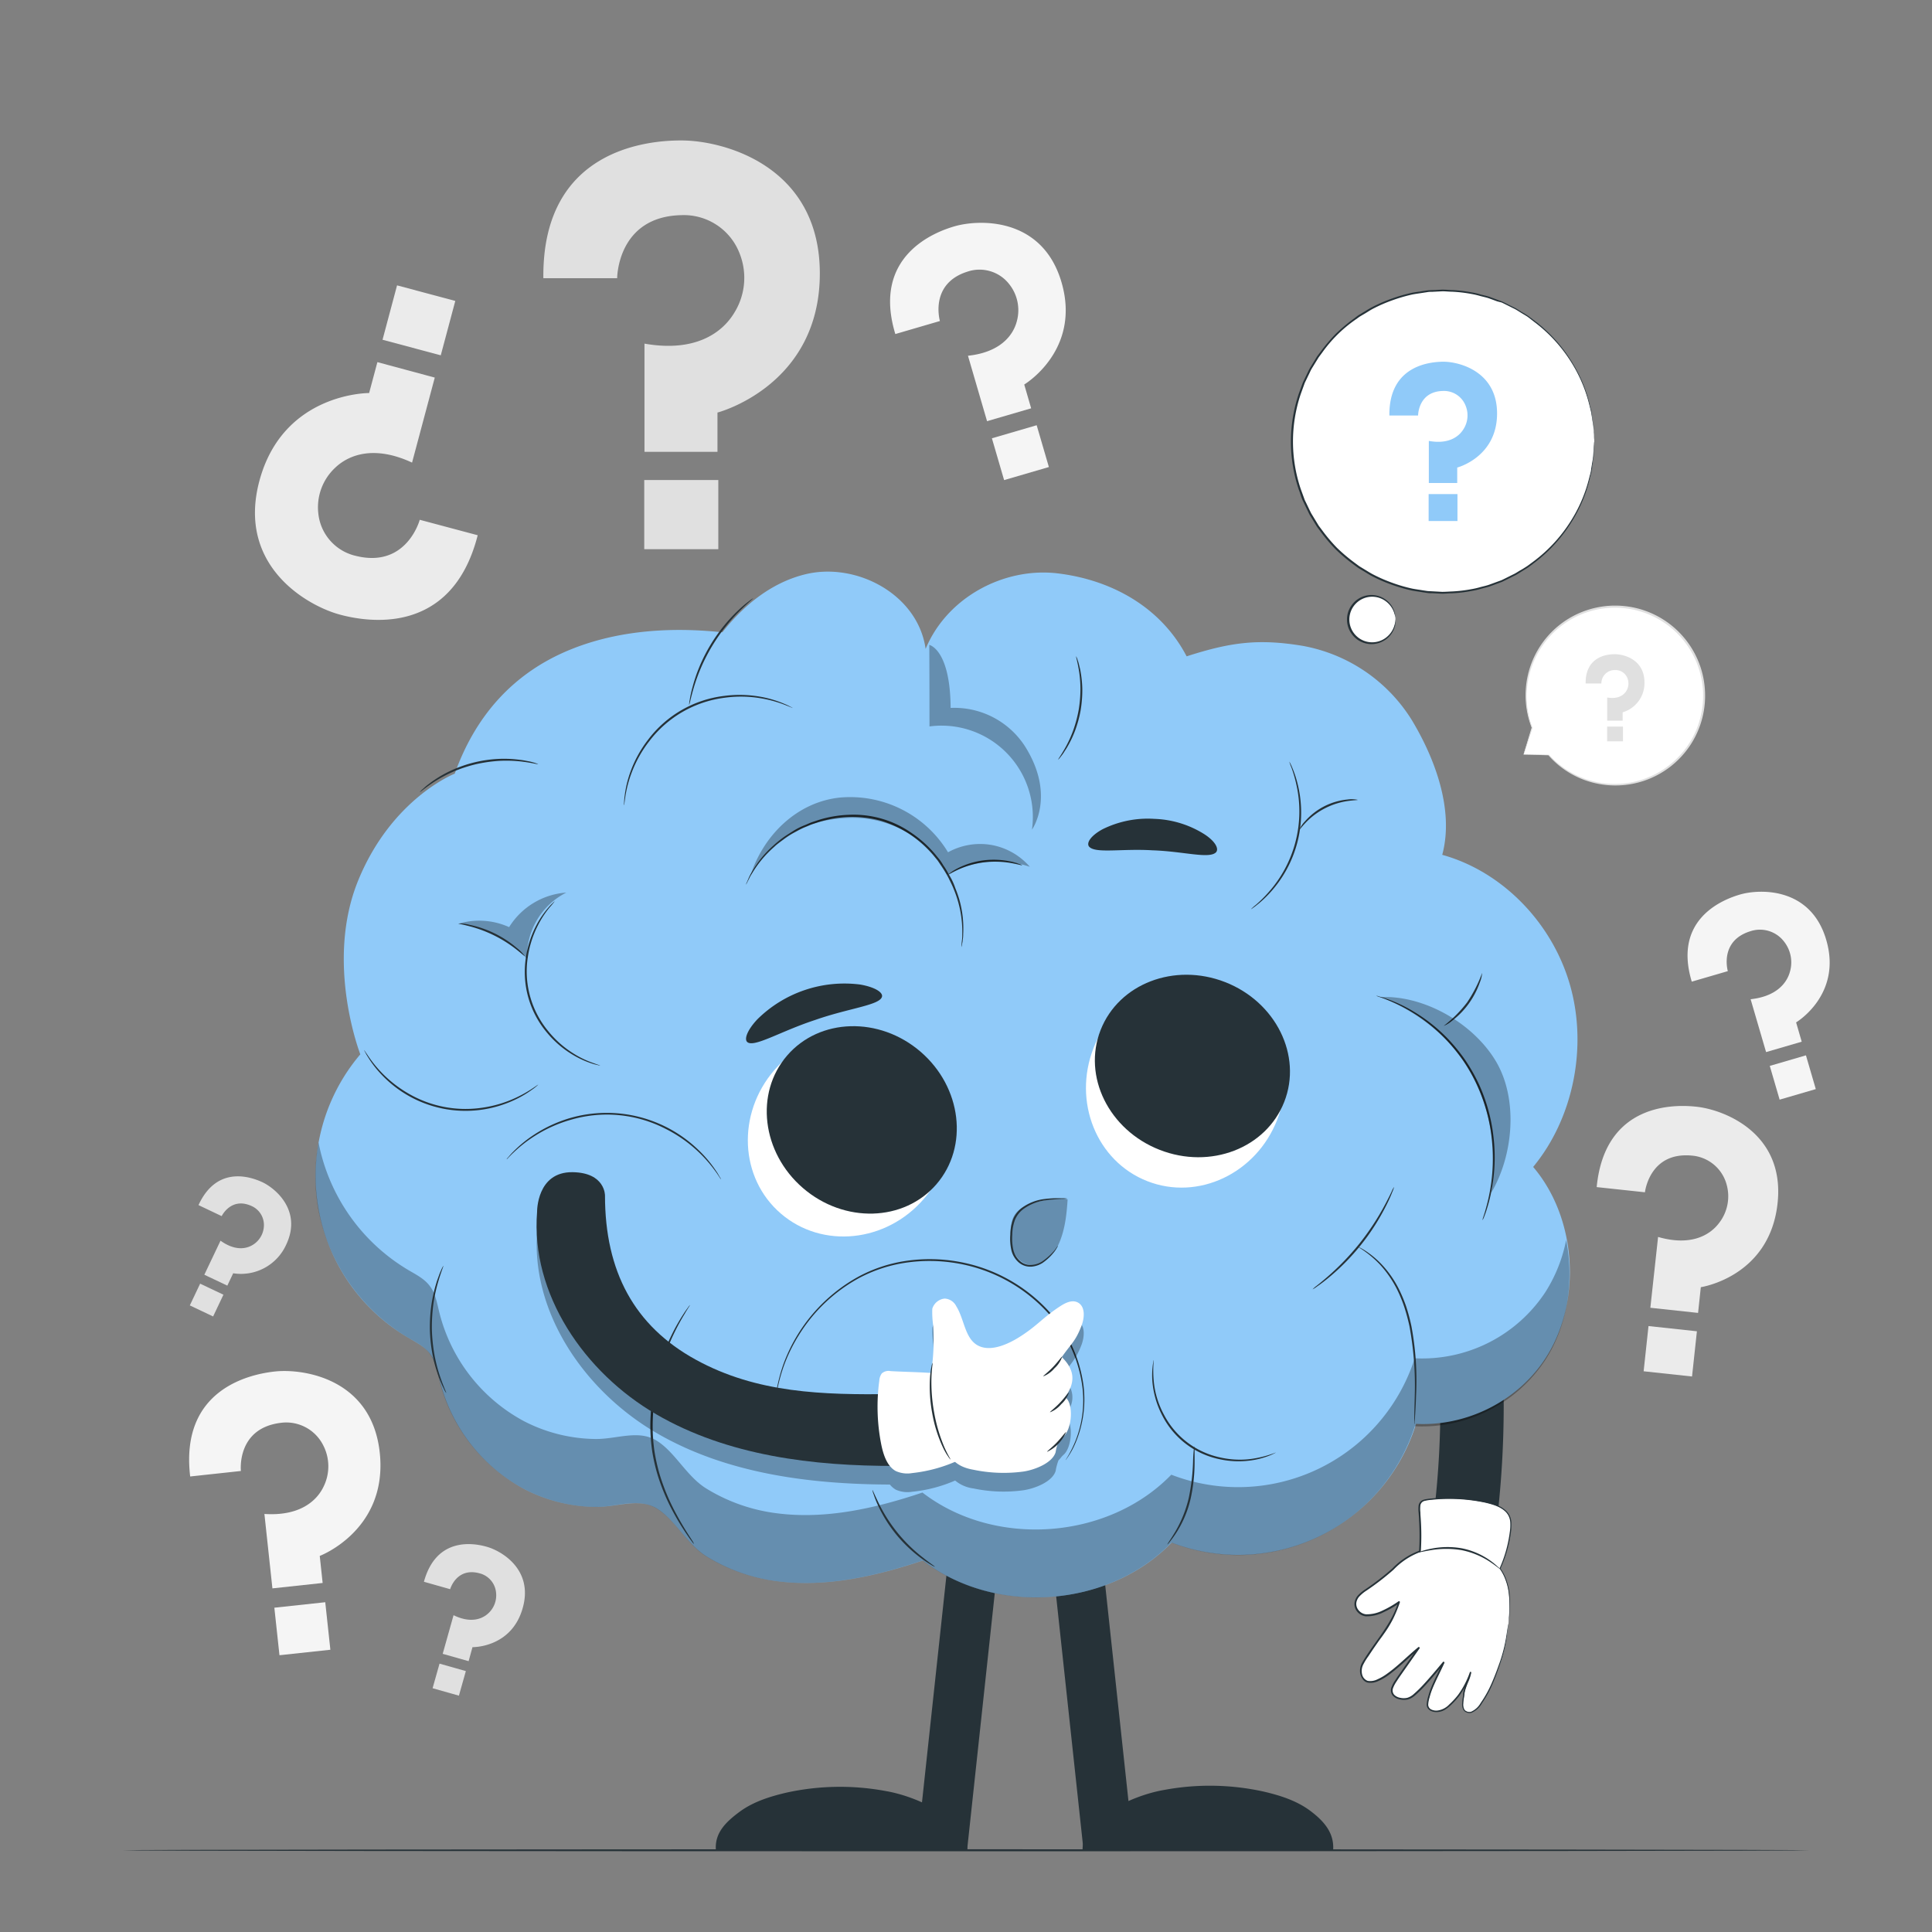<svg xmlns="http://www.w3.org/2000/svg" viewBox="0 0 500 500"><rect x="0" y="0" width="500" height="500" fill="#808080" stroke="none"/><g id="freepik--background-complete--inject-23"><path d="M51.37,311.88l6,2.85s2.4-5,7.68-2.64a5.37,5.37,0,0,1,3.24,5.33,6,6,0,0,1-2.74,4.67c-1.81,1.19-4.77,1.66-8.48-1l-4.19,8.81,5.95,2.82,1.52-3.2a12.84,12.84,0,0,0,13.71-7.39c4.17-8.78-2.75-14.56-6.12-16.16C65.36,304.77,56.28,301.23,51.37,311.88Z" style="fill:#e0e0e0"></path><rect x="50.12" y="333.34" width="6.67" height="6.23" transform="translate(149.39 9.56) rotate(25.38)" style="fill:#e0e0e0"></rect><path d="M109.71,409.36l6.79,1.92s1.61-5.7,7.56-4.12a5.69,5.69,0,0,1,4.32,5,6.31,6.31,0,0,1-2,5.36c-1.69,1.58-4.7,2.59-9,.49l-2.81,10,6.71,1.9,1-3.63s10.1.23,13-10.14c2.81-9.92-5.44-14.74-9.25-15.82C123.09,399.46,113,397.35,109.71,409.36Z" style="fill:#e0e0e0"></path><rect x="112.7" y="431.39" width="7.08" height="6.61" transform="translate(122.69 -15.23) rotate(15.79)" style="fill:#e0e0e0"></rect><path d="M394.3,195.28l6.51.12a23,23,0,1,0-4.31-7.06h0Z" style="fill:#fff"></path><path d="M394.3,195.28a2.89,2.89,0,0,1,.12-.44q.13-.48.39-1.32c.37-1.21.89-3,1.58-5.23a.1.1,0,0,1,.13-.07.09.09,0,0,1,.06,0h0l-.19.11a23.25,23.25,0,0,1,5.52-25.12,23.26,23.26,0,0,1,35.75,4.32,23.09,23.09,0,0,1,3.55,10.71A23.22,23.22,0,0,1,425.67,202a23.33,23.33,0,0,1-15.68-.16,22.9,22.9,0,0,1-9.26-6.37l.07,0-4.86-.15-1.24,0-.4,0H396l4.8,0a.08.08,0,0,1,.07,0,22.93,22.93,0,0,0,32.51,1.54,22.81,22.81,0,0,0,5.69-8.12,23.36,23.36,0,0,0,1.63-10.42,22.81,22.81,0,0,0-21.18-21,22.8,22.8,0,0,0-22.13,12.91,22.67,22.67,0,0,0-2.09,7,23.15,23.15,0,0,0,1.29,11.1.1.1,0,0,1-.06.14.11.11,0,0,1-.13,0h0l.2,0-1.68,5.12c-.2.57-.34,1-.45,1.33S394.3,195.28,394.3,195.28Z" style="fill:#e0e0e0"></path><path d="M410.36,176.89h4.07a3.46,3.46,0,0,1,3.56-3.48,3.3,3.3,0,0,1,3.19,2.11,3.67,3.67,0,0,1-.29,3.3c-.69,1.13-2.21,2.17-4.95,1.69v6h4v-2.17a7.87,7.87,0,0,0,5.65-7.69c0-6-5.35-7.34-7.63-7.34C416.24,169.28,410.28,169.71,410.36,176.89Z" style="fill:#e0e0e0"></path><rect x="415.93" y="188.04" width="4.09" height="3.82" style="fill:#e0e0e0"></rect><path d="M140.62,72h19.1s0-16,16.67-16.32a15.45,15.45,0,0,1,15,9.86A17.1,17.1,0,0,1,190,81c-3.24,5.34-10.34,10.2-23.21,7.93v28h18.89V106.77s26.49-6.85,26.49-36c0-27.93-25-34.42-35.77-34.42C168.19,36.31,140.26,38.3,140.62,72Z" style="fill:#e0e0e0"></path><rect x="166.73" y="124.23" width="19.17" height="17.9" style="fill:#e0e0e0"></rect><path d="M123.63,138.52l-15-4s-3.37,12.62-16.54,9.34a12.57,12.57,0,0,1-9.7-10.9,14,14,0,0,1,4.32-11.88c3.67-3.52,10.28-5.85,19.93-1.36l5.88-22-14.85-4-2.14,8s-22.28-.18-28.41,22.78c-5.86,22,12.47,32.33,20.91,34.58C94.46,160.8,116.84,165.1,123.63,138.52Z" style="fill:#ebebeb"></path><rect x="100.61" y="75.61" width="15.6" height="14.57" transform="translate(191.77 190.96) rotate(-165.05)" style="fill:#ebebeb"></rect><path d="M413.22,307.22l12.49,1.34s1.13-10.48,12.05-9.5a10.18,10.18,0,0,1,9.09,7.51,11.25,11.25,0,0,1-2,10c-2.5,3.27-7.48,5.94-15.74,3.55l-2,18.33,12.35,1.33.71-6.66s17.8-2.61,19.86-21.7c2-18.26-13.95-24.26-21-25C433.76,285.83,415.36,285.16,413.22,307.22Z" style="fill:#ebebeb"></path><rect x="425.94" y="343.85" width="12.6" height="11.77" transform="translate(39.98 -44.32) rotate(6.15)" style="fill:#ebebeb"></rect><path d="M49.22,382.11l13.12-1.42s-1.19-11,10.24-12.45a10.7,10.7,0,0,1,11,5.67,11.86,11.86,0,0,1,.21,10.73c-1.83,3.91-6.35,7.77-15.36,7.17l2.07,19.26,13-1.4-.75-7s17.69-6.67,15.53-26.73c-2.07-19.19-19.76-21.79-27.13-21C65.52,355.55,46.47,359,49.22,382.11Z" style="fill:#f5f5f5"></path><rect x="71.65" y="415.32" width="13.25" height="12.37" transform="translate(-44.73 10.82) rotate(-6.15)" style="fill:#f5f5f5"></rect><path d="M231.71,86.45l11.54-3.37s-2.83-9.69,7.19-12.8a9.72,9.72,0,0,1,10.79,3.32,10.8,10.8,0,0,1,1.91,9.59c-1,3.79-4.45,8-12.63,8.88L255.45,109l11.41-3.33-1.79-6.16s14.8-8.81,9.65-26.45C269.79,56.19,253.51,56.69,247,58.58,242.08,60,225.55,66.15,231.71,86.45Z" style="fill:#f5f5f5"></path><rect x="258.04" y="111.5" width="12.07" height="11.27" transform="translate(-22.24 78.69) rotate(-16.27)" style="fill:#f5f5f5"></rect><path d="M437.83,254.05l9.33-2.72S444.87,243.5,453,241a7.84,7.84,0,0,1,8.71,2.68,8.68,8.68,0,0,1,1.54,7.75c-.82,3.06-3.59,6.45-10.19,7.17l4,13.68,9.22-2.69-1.45-5s12-7.12,7.79-21.37c-4-13.63-17.13-13.23-22.36-11.7C446.21,232.71,432.86,237.66,437.83,254.05Z" style="fill:#f5f5f5"></path><rect x="459.1" y="274.28" width="9.75" height="9.1" transform="translate(-59.54 141.18) rotate(-16.27)" style="fill:#f5f5f5"></rect></g><g id="freepik--Floor--inject-23"><path d="M468.29,478.85c0,.15-97.74.26-218.28.26s-218.3-.11-218.3-.26,97.72-.26,218.3-.26S468.29,478.71,468.29,478.85Z" style="fill:#263238"></path></g><g id="freepik--speech-bubble--inject-23"><circle cx="373.49" cy="114.24" r="39.13" transform="translate(202.21 465.25) rotate(-81)" style="fill:#fff"></circle><path d="M412.62,114.24s0-.21-.06-.63-.07-1.06-.12-1.86c0-.41-.05-.87-.08-1.37s-.16-1-.25-1.63-.19-1.23-.3-1.91-.34-1.37-.51-2.13A37.17,37.17,0,0,0,407,94.33a38.68,38.68,0,0,0-9.91-11L395.37,82c-.59-.39-1.22-.74-1.83-1.12s-1.23-.8-1.9-1.1l-2-1-1-.49L387.51,78l-2.19-.8c-.75-.25-1.52-.4-2.29-.61a20.71,20.71,0,0,0-2.36-.54,36,36,0,0,0-4.92-.56c-.84,0-1.68-.12-2.54-.1l-2.57.13c-.43,0-.87,0-1.3.09l-1.3.2c-.86.14-1.74.24-2.61.42a42.58,42.58,0,0,0-5.19,1.52,39.83,39.83,0,0,0-5.07,2.23c-.82.45-1.61,1-2.42,1.45-.4.25-.83.47-1.21.76L350.4,83a35.25,35.25,0,0,0-8.22,8.25l-.89,1.2-.79,1.28L339.72,95a10.07,10.07,0,0,0-.72,1.33l-1.32,2.74L336.62,102a38.61,38.61,0,0,0,0,24.53l1.05,2.89c.45.91.89,1.83,1.32,2.74l.34.68.39.64.78,1.29.78,1.28.9,1.2a43.44,43.44,0,0,0,3.81,4.51,44.61,44.61,0,0,0,4.41,3.75l1.14.85c.38.29.81.51,1.2.76.82.49,1.61,1,2.43,1.45a39.83,39.83,0,0,0,5.07,2.23,39.3,39.3,0,0,0,5.19,1.52c.87.18,1.75.28,2.61.43l1.3.2c.43.05.87.05,1.3.08l2.58.14c.85,0,1.69-.07,2.53-.1a35.94,35.94,0,0,0,4.92-.57,20.68,20.68,0,0,0,2.36-.53c.77-.21,1.55-.37,2.29-.62l2.19-.8,1.08-.39,1-.49,2-1c.68-.3,1.27-.74,1.9-1.09s1.24-.74,1.83-1.13l1.69-1.25a39,39,0,0,0,9.91-11,37.42,37.42,0,0,0,4.33-10.38c.17-.75.43-1.45.51-2.13s.21-1.32.3-1.91.2-1.13.25-1.63.06-1,.08-1.37q.07-1.2.12-1.86c0-.41.06-.63.06-.63s0,.22,0,.64,0,1.05-.07,1.86c0,.41,0,.87-.06,1.37s-.14,1-.22,1.64-.18,1.24-.28,1.92-.33,1.39-.49,2.15a37.52,37.52,0,0,1-4.28,10.48,39.2,39.2,0,0,1-9.94,11.19l-1.7,1.28c-.59.39-1.22.75-1.84,1.14s-1.23.8-1.91,1.11l-2,1-1,.49-1.09.41-2.21.81c-.75.25-1.54.41-2.32.63a18.68,18.68,0,0,1-2.38.54,35.15,35.15,0,0,1-5,.59c-.85,0-1.71.12-2.57.11l-2.6-.13c-.44,0-.88,0-1.32-.08l-1.31-.2c-.88-.15-1.77-.25-2.65-.43a41.78,41.78,0,0,1-5.25-1.53,39.46,39.46,0,0,1-5.14-2.25c-.84-.45-1.63-1-2.46-1.46-.4-.26-.83-.48-1.22-.77l-1.16-.86a44.27,44.27,0,0,1-4.47-3.8,43.44,43.44,0,0,1-3.86-4.56l-.91-1.21-.8-1.3-.79-1.3-.4-.66-.33-.69c-.45-.92-.89-1.84-1.34-2.77s-.71-2-1.07-2.92a38.89,38.89,0,0,1,0-24.86c.36-1,.72-2,1.07-2.92l1.34-2.78a10.82,10.82,0,0,1,.73-1.34l.8-1.3.79-1.3.91-1.21a44.68,44.68,0,0,1,3.86-4.56,42.9,42.9,0,0,1,4.47-3.79l1.16-.87c.39-.29.82-.51,1.22-.77.83-.49,1.62-1,2.46-1.46a40.06,40.06,0,0,1,5.14-2.25,41.78,41.78,0,0,1,5.25-1.53c.88-.18,1.77-.28,2.65-.42l1.31-.2c.44-.06.88-.06,1.32-.09l2.6-.12c.86,0,1.72.07,2.57.1a36.87,36.87,0,0,1,5,.59,19.11,19.11,0,0,1,2.38.55c.78.21,1.56.37,2.32.62l2.21.82,1.09.4,1,.49,2,1c.68.31,1.28.75,1.92,1.12s1.25.74,1.84,1.14l1.7,1.27a39,39,0,0,1,9.93,11.19,37.28,37.28,0,0,1,4.29,10.48c.16.76.41,1.46.49,2.15s.19,1.32.28,1.92.18,1.14.22,1.64,0,1,.06,1.37c0,.81.05,1.43.07,1.87S412.62,114.24,412.62,114.24Z" style="fill:#263238"></path><path d="M359.57,107.53H367s0-6.24,6.49-6.35a6,6,0,0,1,5.82,3.84,6.62,6.62,0,0,1-.53,6c-1.26,2.08-4,4-9,3.09V125h7.35v-4s10.31-2.66,10.31-14c0-10.87-9.75-13.39-13.92-13.39C370.3,93.65,359.43,94.42,359.57,107.53Z" style="fill:#90CAF9"></path><rect x="369.73" y="127.87" width="7.46" height="6.97" style="fill:#90CAF9"></rect><circle cx="355.06" cy="160.33" r="6.12" style="fill:#fff"></circle><path d="M361.18,160.33c-.05,0,0-.54-.29-1.47a6.09,6.09,0,0,0-2.24-3.25,5.9,5.9,0,1,0,0,9.44,6.09,6.09,0,0,0,2.24-3.25c.26-.92.24-1.47.29-1.47s0,.14,0,.39a4.9,4.9,0,0,1-.12,1.13,6.11,6.11,0,0,1-2.21,3.49,6.3,6.3,0,0,1-9-1.24,6.31,6.31,0,0,1,0-7.54,6.29,6.29,0,0,1,8.95-1.24,6.08,6.08,0,0,1,2.22,3.49,4.9,4.9,0,0,1,.12,1.13Q361.21,160.33,361.18,160.33Z" style="fill:#263238"></path></g><g id="freepik--Brain--inject-23"><path d="M363,296.68a235.87,235.87,0,0,1,6.44,106.6c-.76,4.38,1.17,8.88,5.76,10.15,4,1.09,9.39-1.35,10.15-5.77a254.61,254.61,0,0,0-6.43-115.36c-3-10.17-18.93-5.84-15.92,4.38Z" style="fill:#263238"></path><path d="M406.25,254.69c-4.69-16.1-17.62-29.2-33-33.46,3.1-11.51-1.8-24.81-7.89-34.9a42.05,42.05,0,0,0-28.26-19.19c-11.6-1.92-18.79-.88-30,2.72-6.71-12.85-19.6-19.82-33.37-21.47s-28.6,6.1-34.18,19.54c-2-14.13-17.92-22.5-31.07-19.32s-23.12,14.86-29.28,27.57l176.58,190c15.65,6.24,35-.25,44.35-14.92S408,315.15,396.78,302C407.23,289.35,410.94,270.8,406.25,254.69Z" style="fill:#90CAF9"></path><rect x="242.24" y="387.53" width="12.93" height="90.6" transform="translate(47.83 -24.16) rotate(6.15)" style="fill:#263238"></rect><rect x="275.47" y="387.53" width="12.93" height="90.6" transform="translate(608.64 832.95) rotate(173.85)" style="fill:#263238"></rect><path d="M117.69,200.22c5.27-14.74,14.92-25.92,29.66-32S179,162,194.84,164.75c6.49,1.15,13.16,2.9,18.17,7.19s7.81,11.78,4.93,17.71a45.76,45.76,0,0,1,68.25,39.08c14.31-1.15,29.33,2,40.68,10.8s18.38,23.66,15.8,37.78C352,276.5,361,282.52,366,290.48s6.6,17.56,7.27,26.93c.41,5.78.46,11.74-1.47,17.2-.94,2.66-2.34,5.17-3,7.93-.74,3.33-.28,6.79-.18,10.21a48.2,48.2,0,0,1-65.4,46.47c-16.39,16.93-45.76,19-64.4,4.63-12.12,4.07-25,7-37.65,5.37a45.64,45.64,0,0,1-18.4-6.48c-5.07-3.2-8-9.39-12.74-12.32s-10.39-.35-15.88-.43a41.12,41.12,0,0,1-18.51-4.64,44,44,0,0,1-21.86-28.16c-.6-2.4-1-5-2.56-6.92-1.39-1.79-3.49-2.85-5.45-4a48.56,48.56,0,0,1-12.52-73.41s-9.25-23.72-.55-45S117.69,200.22,117.69,200.22Z" style="fill:#90CAF9"></path><g style="opacity:0.3"><path d="M400,334.31a38.17,38.17,0,0,1-33.87,17.21,48,48,0,0,1-63,30.13c-16.39,16.92-45.76,19-64.4,4.62-12.12,4.07-25,7-37.65,5.37a45.64,45.64,0,0,1-18.4-6.48c-5.06-3.2-8-9.39-12.74-12.32s-10.38-.35-15.88-.43a41.15,41.15,0,0,1-18.51-4.64,44,44,0,0,1-21.86-28.15c-.6-2.41-1-5-2.56-6.93-1.38-1.79-3.49-2.85-5.45-4a49.33,49.33,0,0,1-23.24-33,48.33,48.33,0,0,0-.16,16.75,49.31,49.31,0,0,0,23.4,33.78c2,1.14,4.07,2.2,5.45,4,1.52,2,2,4.51,2.56,6.92a44,44,0,0,0,21.86,28.16A41.28,41.28,0,0,0,154.09,390c5.5.07,11-2.56,15.88.43s7.68,9.12,12.74,12.32a45.48,45.48,0,0,0,18.4,6.47c12.68,1.63,25.53-1.3,37.65-5.37,18.64,14.41,48,12.3,64.4-4.62a48,48,0,0,0,63-30.12A38.18,38.18,0,0,0,400,351.84c5.72-8.93,7.41-20.37,5.32-30.92A39.19,39.19,0,0,1,400,334.31Z"></path></g><path d="M186.63,305.24a4,4,0,0,1-.4-.54c-.25-.35-.57-.91-1.07-1.56a35.56,35.56,0,0,0-13-11.05,33.16,33.16,0,0,0-24.44-2.29,35.37,35.37,0,0,0-9.35,4.2,35,35,0,0,0-5.46,4.27c-.61.55-1,1-1.34,1.33a2.57,2.57,0,0,1-.48.45,2.43,2.43,0,0,1,.41-.52c.29-.32.68-.83,1.27-1.41a32.68,32.68,0,0,1,5.4-4.43,34.92,34.92,0,0,1,9.41-4.35,34.15,34.15,0,0,1,33.24,8.33,31.75,31.75,0,0,1,4.49,5.36c.48.67.76,1.25,1,1.62A3.17,3.17,0,0,1,186.63,305.24Z" style="fill:#263238"></path><path d="M200.54,364.46a1.33,1.33,0,0,1,0-.35c0-.26,0-.6.06-1s.09-1,.14-1.69.23-1.43.36-2.28a43.25,43.25,0,0,1,1.66-6.12,42.53,42.53,0,0,1,19.29-22.56,37.36,37.36,0,0,1,12.22-4.11,42.11,42.11,0,0,1,13.84.19,41.44,41.44,0,0,1,23.17,12.65,35.34,35.34,0,0,1,9.15,19.55,28.89,28.89,0,0,1-2,14.47,20.69,20.69,0,0,1-2.66,4.69,1.41,1.41,0,0,1,.17-.31c.14-.22.32-.52.54-.89a28.28,28.28,0,0,0,3.62-17.92,35.12,35.12,0,0,0-9.15-19.27A41.16,41.16,0,0,0,248,327a42.19,42.19,0,0,0-13.67-.2,37.34,37.34,0,0,0-12.08,4,41.87,41.87,0,0,0-15.54,14.78,42.42,42.42,0,0,0-3.69,7.46,43.91,43.91,0,0,0-1.74,6.06c-.15.85-.29,1.6-.41,2.26l-.18,1.68-.12,1A1.51,1.51,0,0,1,200.54,364.46Z" style="fill:#263238"></path><path d="M330.21,375.9a1.88,1.88,0,0,1-.43.24,11.3,11.3,0,0,1-1.3.58,20.67,20.67,0,0,1-5.07,1.28,23,23,0,0,1-7.76-.35,21.53,21.53,0,0,1-14.79-11.19,23.25,23.25,0,0,1-2.44-7.38,20.23,20.23,0,0,1-.14-5.23,12.69,12.69,0,0,1,.2-1.41,1.62,1.62,0,0,1,.12-.48,28.38,28.38,0,0,0,.19,7.06,22.93,22.93,0,0,0,2.5,7.21,21.41,21.41,0,0,0,14.46,10.95,23.11,23.11,0,0,0,7.61.45A28.06,28.06,0,0,0,330.21,375.9Z" style="fill:#263238"></path><path d="M178.35,182.44a6.07,6.07,0,0,1,.14-1.28,31.88,31.88,0,0,1,.77-3.46,40.62,40.62,0,0,1,1.69-5,42.9,42.9,0,0,1,6.61-11,40.71,40.71,0,0,1,3.59-3.83,31.08,31.08,0,0,1,2.69-2.29,7.52,7.52,0,0,1,1.07-.74c.06.08-1.4,1.21-3.5,3.3a44.43,44.43,0,0,0-3.48,3.86,46.67,46.67,0,0,0-6.54,10.87,48.31,48.31,0,0,0-1.78,4.89C178.75,180.64,178.44,182.46,178.35,182.44Z" style="fill:#263238"></path><path d="M139.28,197.76c0,.11-1.8-.41-4.73-.72a35.18,35.18,0,0,0-5.17-.14,38,38,0,0,0-6.26.89,36.68,36.68,0,0,0-6,2,35.59,35.59,0,0,0-4.56,2.43c-2.48,1.59-3.84,2.85-3.91,2.77a6.54,6.54,0,0,1,.92-.91,13.9,13.9,0,0,1,1.17-1c.47-.35,1-.79,1.62-1.18a29.9,29.9,0,0,1,4.57-2.57,32.84,32.84,0,0,1,12.43-2.94,31,31,0,0,1,5.23.26c.74.07,1.4.22,2,.33a12.12,12.12,0,0,1,1.48.35A7.11,7.11,0,0,1,139.28,197.76Z" style="fill:#263238"></path><path d="M139.28,280.71s-.12.14-.39.37-.66.56-1.21.93a27.36,27.36,0,0,1-4.86,2.81A29.89,29.89,0,0,1,98.64,278a27.18,27.18,0,0,1-3.42-4.45,14,14,0,0,1-.76-1.33,1.83,1.83,0,0,1-.22-.48s.41.61,1.15,1.7a31.31,31.31,0,0,0,10,9.38,29.38,29.38,0,0,0,19.39,3.86,30.81,30.81,0,0,0,7.91-2.22,32.52,32.52,0,0,0,4.9-2.63C138.67,281.12,139.25,280.68,139.28,280.71Z" style="fill:#263238"></path><path d="M114.75,327.57c.09,0-.69,1.78-1.51,4.73a40.81,40.81,0,0,0-1.09,5.26,45,45,0,0,0-.38,6.55,44.45,44.45,0,0,0,.67,6.53,40.52,40.52,0,0,0,1.32,5.21c.95,2.91,1.81,4.61,1.72,4.65a5.35,5.35,0,0,1-.65-1.17,15.67,15.67,0,0,1-.66-1.43c-.23-.56-.52-1.2-.76-1.94a37,37,0,0,1-1.44-5.23,41.28,41.28,0,0,1-.72-6.61,40.74,40.74,0,0,1,.43-6.63,37.85,37.85,0,0,1,1.2-5.29c.21-.75.47-1.4.68-2a15.59,15.59,0,0,1,.59-1.46A7.37,7.37,0,0,1,114.75,327.57Z" style="fill:#263238"></path><path d="M179.59,399.6a4,4,0,0,1-.43-.52c-.26-.36-.66-.88-1.13-1.57a62.88,62.88,0,0,1-3.74-6.08,52.65,52.65,0,0,1-4.11-9.75,47.19,47.19,0,0,1-1.39-6.11,45.68,45.68,0,0,1-.48-6.71,54.47,54.47,0,0,1,5.24-22.81,50.15,50.15,0,0,1,3.49-6.22c.45-.71.86-1.22,1.11-1.59a3.17,3.17,0,0,1,.43-.52,4.64,4.64,0,0,1-.34.58c-.23.38-.6.92-1,1.64a58.26,58.26,0,0,0-3.33,6.27,55.66,55.66,0,0,0-5,22.66,46.13,46.13,0,0,0,.45,6.63,48.8,48.8,0,0,0,1.35,6.05,54.45,54.45,0,0,0,4,9.71c1.4,2.66,2.68,4.72,3.59,6.13l1.05,1.63A2.71,2.71,0,0,1,179.59,399.6Z" style="fill:#263238"></path><path d="M169.53,357.29a3,3,0,0,1-1.12.41,7.69,7.69,0,0,1-3.26-.07,18,18,0,0,1-4.48-1.77,25.34,25.34,0,0,1-4.82-3.38,25.81,25.81,0,0,1-6.31-8.58,23.64,23.64,0,0,1-1.09-3,4.67,4.67,0,0,1-.24-1.16c.09,0,.49,1.62,1.67,4.05a27.58,27.58,0,0,0,6.31,8.35,26.11,26.11,0,0,0,4.71,3.35,18.63,18.63,0,0,0,4.34,1.83A8.55,8.55,0,0,0,169.53,357.29Z" style="fill:#263238"></path><path d="M241.94,405.47A3.94,3.94,0,0,1,241,405a27.52,27.52,0,0,1-2.35-1.55,36.39,36.39,0,0,1-6.73-6.35,35.88,35.88,0,0,1-4.87-7.89,27.6,27.6,0,0,1-1-2.61,4.37,4.37,0,0,1-.28-1c.09,0,.61,1.33,1.65,3.44a40,40,0,0,0,11.5,14.11C240.75,404.61,242,405.39,241.94,405.47Z" style="fill:#263238"></path><path d="M309.05,374.3a4.1,4.1,0,0,1,.11,1.06c0,.68,0,1.66,0,2.88a44.25,44.25,0,0,1-1,9.5,27.73,27.73,0,0,1-5.34,11.18,4.16,4.16,0,0,1-.71.79c-.08-.06.84-1.26,2.07-3.34a31.52,31.52,0,0,0,3.48-8.75,52.88,52.88,0,0,0,1.1-9.38A37.38,37.38,0,0,1,309.05,374.3Z" style="fill:#263238"></path><path d="M351.38,322.6a1.71,1.71,0,0,1,.47.22c.29.16.74.39,1.29.74a23.72,23.72,0,0,1,4.25,3.47,26.86,26.86,0,0,1,4.68,6.66,36.91,36.91,0,0,1,1.85,4.45,48.45,48.45,0,0,1,1.34,5,76.55,76.55,0,0,1,1.22,18c-.07,2.31-.19,4.18-.27,5.47,0,.59-.08,1.08-.11,1.48a1.51,1.51,0,0,1-.08.51,3.52,3.52,0,0,1,0-.52c0-.39,0-.89,0-1.48,0-1.37.07-3.22.12-5.46a84.54,84.54,0,0,0-1.37-17.9,50.66,50.66,0,0,0-1.32-4.93,36.7,36.7,0,0,0-1.79-4.4,28.18,28.18,0,0,0-4.51-6.62,27.06,27.06,0,0,0-4.1-3.55C352,323,351.36,322.63,351.38,322.6Z" style="fill:#263238"></path><path d="M339.69,333.68a7.26,7.26,0,0,1,1-.88c.69-.53,1.66-1.33,2.83-2.34a66.61,66.61,0,0,0,8.37-8.71,65.56,65.56,0,0,0,6.61-10.1c.73-1.37,1.29-2.49,1.65-3.28a7.13,7.13,0,0,1,.63-1.19,6,6,0,0,1-.44,1.28c-.31.81-.82,2-1.51,3.36a57.92,57.92,0,0,1-15.07,18.92c-1.21,1-2.22,1.74-2.94,2.22A6.07,6.07,0,0,1,339.69,333.68Z" style="fill:#263238"></path><path d="M333.67,197.11s.09.12.22.37.32.63.52,1.13a27.72,27.72,0,0,1,1.44,4.37,30.69,30.69,0,0,1-7.34,28.24,27.79,27.79,0,0,1-3.38,3.11c-.42.35-.78.57-1,.74a1.42,1.42,0,0,1-.37.22,11.2,11.2,0,0,1,1.25-1.11,33.53,33.53,0,0,0,3.23-3.2,31.45,31.45,0,0,0,7.26-27.92,33.41,33.41,0,0,0-1.26-4.37A13.73,13.73,0,0,1,333.67,197.11Z" style="fill:#263238"></path><path d="M351.38,207c0,.09-1,.07-2.57.3A18.83,18.83,0,0,0,338,212.81c-1.1,1.14-1.67,2-1.74,1.91a7.43,7.43,0,0,1,1.47-2.16,16.77,16.77,0,0,1,11-5.65A7.59,7.59,0,0,1,351.38,207Z" style="fill:#263238"></path><path d="M383.65,315.8a3.61,3.61,0,0,1,.19-.71c.13-.46.38-1.12.61-2A47.29,47.29,0,0,0,386,294.18a44.05,44.05,0,0,0-7.31-19.64,47.82,47.82,0,0,0-4.21-5.23,43.42,43.42,0,0,0-8.79-7.2,41.85,41.85,0,0,0-6.87-3.43c-.84-.36-1.52-.54-2-.72a5.13,5.13,0,0,1-.68-.27,3.46,3.46,0,0,1,.72.17c.45.15,1.15.3,2,.63a37.49,37.49,0,0,1,7,3.31,42.76,42.76,0,0,1,9,7.18,47.82,47.82,0,0,1,4.28,5.27,45.91,45.91,0,0,1,3.61,6.35,44.77,44.77,0,0,1,3.75,13.53,45.26,45.26,0,0,1-.09,11.47,41.89,41.89,0,0,1-1.69,7.54c-.26.88-.55,1.53-.71,2A6.9,6.9,0,0,1,383.65,315.8Z" style="fill:#263238"></path><path d="M383.58,251.78a8.23,8.23,0,0,1-.61,2.49,21.63,21.63,0,0,1-2.86,5.47,20.75,20.75,0,0,1-4.31,4.43,8,8,0,0,1-2.18,1.34,32.66,32.66,0,0,0,6.06-6.08A34.83,34.83,0,0,0,383.58,251.78Z" style="fill:#263238"></path><path d="M278.51,169.86a5.23,5.23,0,0,1,.4,1,10.4,10.4,0,0,1,.36,1.25c.12.5.28,1.06.38,1.69a29.17,29.17,0,0,1,.45,4.49,31.92,31.92,0,0,1-.43,5.52,30.78,30.78,0,0,1-1.46,5.33,27,27,0,0,1-1.94,4.08c-.3.56-.64,1-.92,1.47a10.43,10.43,0,0,1-.76,1.05,5.5,5.5,0,0,1-.73.85c-.09-.06.89-1.32,2.09-3.55a30.57,30.57,0,0,0,1.81-4.06,33.5,33.5,0,0,0,1.4-5.26,34.18,34.18,0,0,0,.46-5.42,31.14,31.14,0,0,0-.34-4.44C278.9,171.39,278.41,169.89,278.51,169.86Z" style="fill:#263238"></path><g style="opacity:0.3"><path d="M279.8,348.29c.9-2.24,1.17-5.45-1-6.41-1.51-.66-3.2.26-4.58,1.16-4.34,2.87-5.61,4.78-9.91,7.56-3.06,2-7.58,4.15-10.9,2.63-3.69-1.68-3.74-6.85-5.89-10.28a3.56,3.56,0,0,0-3-2,3.77,3.77,0,0,0-3.21,2.62,23.49,23.49,0,0,0,.23,4.34,56.13,56.13,0,0,1-.2,9.63,22.73,22.73,0,0,0-.39,2.63c-3.57-.25-7.23-.29-10.46-.49a2.67,2.67,0,0,0-2.27.61,3.55,3.55,0,0,0-.64,1.87c-.16,1.16-.27,2.33-.34,3.51-16.68.08-32.43-.86-47.18-9-15.87-8.72-23.47-22.81-23.47-42.49,0,0,.08-5.9-8.37-6-9.33-.13-9.19,10.24-9.19,10.24-1.73,21.31,12.36,41.65,30.84,52.41,18,10.5,39.53,13.29,60.43,13.37a5.53,5.53,0,0,0,1.56,1.34,7.45,7.45,0,0,0,4.23.52,37,37,0,0,0,11.1-2.9,9.18,9.18,0,0,0,4.75,2.05,37.76,37.76,0,0,0,12.89.47c2.9-.42,7.51-2.16,8.37-5a14.32,14.32,0,0,1,.69-2.63l0-.06a14.42,14.42,0,0,0,.95-1.1l.55-.52c2-1.95,2.48-8,.35-9.89a12.24,12.24,0,0,0,.88-1.29L276,366c2.38-3.56,2-6.67-1.16-9.8l.12-.18-.15.16h0C277.24,352.62,278.29,352.08,279.8,348.29Z"></path></g><path d="M156.57,309.38c0,19.68,7.6,33.77,23.47,42.49s32.91,9.14,51,8.92q.38,9.29.76,18.59c-21.39.05-43.49-2.62-62-13.38S137.28,334.91,139,313.6c0,0-.14-10.37,9.19-10.24C156.65,303.48,156.57,309.38,156.57,309.38Z" style="fill:#263238"></path><path d="M278.77,337c-1.51-.65-3.2.26-4.58,1.17-4.34,2.87-5.61,4.77-9.91,7.56-3.06,2-7.58,4.15-10.9,2.63-3.69-1.68-3.74-6.86-5.89-10.29a3.55,3.55,0,0,0-3-2,3.74,3.74,0,0,0-3.21,2.62,23.39,23.39,0,0,0,.23,4.33,56.25,56.25,0,0,1-.2,9.64c-.38,3.27-1.08,9.28.76,12a46.25,46.25,0,0,0,4,11.58c.53,1.1-1.12.25-.14,1s2.06,2.46,6,3.13a38.26,38.26,0,0,0,12.89.47c2.9-.42,7.51-2.17,8.37-5a14.32,14.32,0,0,1,.69-2.63,7.86,7.86,0,0,1,1.54-1.67c2-2,2.5-8.3.23-10,2.77-3.79,2.49-7.06-.86-10.33,2.46-3.52,3.51-4.05,5-7.85C280.7,341.18,281,338,278.77,337Z" style="fill:#fff"></path><path d="M250.12,358.15c-.72.62-1.22-1.71-2.1-1.91-5.42-1.18-12.11-1.07-17.55-1.4a2.64,2.64,0,0,0-2.27.61,3.55,3.55,0,0,0-.64,1.87,50.31,50.31,0,0,0,.5,16.47c.55,2.75,1.55,5.72,3.78,6.92a7.29,7.29,0,0,0,4.23.52,38.48,38.48,0,0,0,22-10Z" style="fill:#fff"></path><path d="M246,377.73a4,4,0,0,1-.63-.81,8.37,8.37,0,0,1-.64-1,14.2,14.2,0,0,1-.74-1.42,35,35,0,0,1-2.74-8.81,37.71,37.71,0,0,1-.56-9.2,15.86,15.86,0,0,1,.17-1.59,10.81,10.81,0,0,1,.2-1.19,3.27,3.27,0,0,1,.28-1c.09,0-.21,1.45-.28,3.79a43.88,43.88,0,0,0,.7,9.09,41.48,41.48,0,0,0,2.56,8.75C245.23,376.48,246.06,377.67,246,377.73Z" style="fill:#263238"></path><path d="M271.75,365.5c-.09-.13,1.21-1.05,2.54-2.45s2.22-2.72,2.35-2.65a7.12,7.12,0,0,1-2,3A7.32,7.32,0,0,1,271.75,365.5Z" style="fill:#263238"></path><path d="M271,375.72c-.09-.13,1.21-1.05,2.54-2.45s2.22-2.72,2.35-2.64a9.8,9.8,0,0,1-4.89,5.09Z" style="fill:#263238"></path><path d="M270,356.2c-.08-.13,1.22-1.05,2.55-2.45s2.22-2.72,2.35-2.65a7.12,7.12,0,0,1-2,3A7.25,7.25,0,0,1,270,356.2Z" style="fill:#263238"></path><path d="M228.28,257.83c-.31,2.31-8.4,3-17.39,6.16-9,2.95-15.91,7.29-17.55,5.64-.75-.8.1-3.1,2.66-5.83a32.05,32.05,0,0,1,26.62-9C226.31,255.44,228.39,256.74,228.28,257.83Z" style="fill:#263238"></path><path d="M314.71,220.57c-1.75,1.79-8.41-.25-16.46-.51-8-.49-14.9.92-16.43-1-.67-.94.44-2.75,3.46-4.42a26.35,26.35,0,0,1,13.45-2.72,25.9,25.9,0,0,1,13,4C314.59,217.79,315.49,219.69,314.71,220.57Z" style="fill:#263238"></path><path d="M316.6,255.38c13.12,5.13,19.36,20.55,13.93,34.44s-20.46,21-33.59,15.87S277.58,285.14,283,271.25,303.47,250.25,316.6,255.38Z" style="fill:#fff"></path><path d="M317.07,254.17c13.12,5.13,20,19,15.29,31s-19.12,17.54-32.24,12.41-20-19-15.29-31S303.94,249.05,317.07,254.17Z" style="fill:#263238"></path><path d="M237.39,273.16c10.67,9.2,11.43,25.82,1.69,37.12s-26.29,13-37,3.79-11.43-25.82-1.69-37.12S226.72,264,237.39,273.16Z" style="fill:#fff"></path><path d="M238.24,272.18c10.67,9.2,12.51,24.56,4.11,34.3s-23.86,10.18-34.53,1-12.52-24.56-4.12-34.3S227.56,263,238.24,272.18Z" style="fill:#263238"></path><g style="opacity:0.3"><path d="M264.2,312.79c-2.87,2-2.62,4.79-2.58,8.29a6.72,6.72,0,0,0,1.5,4.19,5.19,5.19,0,0,0,4.21,2.16c2.75-.1,5.24-2.53,6.44-5,1.8-3.71,2.26-7.88,2.53-12C272.82,310,267.07,310.79,264.2,312.79Z"></path></g><path d="M273.77,322.43s0,.13-.17.37a10.27,10.27,0,0,1-.64,1,15.2,15.2,0,0,1-3.08,3,6.23,6.23,0,0,1-2.82,1,4.61,4.61,0,0,1-3.31-1,6,6,0,0,1-2-3.22,13.68,13.68,0,0,1-.29-4.05,11.85,11.85,0,0,1,.73-4,7.2,7.2,0,0,1,2.36-3,12.26,12.26,0,0,1,5.93-2.24,27.45,27.45,0,0,1,4.26-.18,7.51,7.51,0,0,1,1.56.1,9.83,9.83,0,0,1-1.56.1,34.74,34.74,0,0,0-4.21.34,12.36,12.36,0,0,0-5.69,2.26,6.68,6.68,0,0,0-2.17,2.8,11.31,11.31,0,0,0-.69,3.82,13.49,13.49,0,0,0,.26,3.9,5.56,5.56,0,0,0,1.84,3,4.15,4.15,0,0,0,3,.93,5.81,5.81,0,0,0,2.65-.91,16.91,16.91,0,0,0,3.12-2.79C273.45,322.88,273.73,322.4,273.77,322.43Z" style="fill:#263238"></path><path d="M229.33,463.54a64.64,64.64,0,0,0-25.7.37c-4.32,1-8.7,2.37-12.25,5s-6.45,5.45-6.11,9.89l65.09.07C250.36,471,237.76,465,229.33,463.54Z" style="fill:#263238"></path><path d="M301.2,463.25a64.64,64.64,0,0,1,25.7.38c4.33,1,8.7,2.37,12.25,5.05s6.2,5.73,5.86,10.17l-64.84-.21C280.17,470.73,292.77,464.71,301.2,463.25Z" style="fill:#263238"></path><path d="M205.17,183.24s-.77-.32-2.17-.87a31.23,31.23,0,0,0-6.13-1.66,30.78,30.78,0,0,0-9.37-.13,29.09,29.09,0,0,0-19.43,11.19,31,31,0,0,0-4.59,8.18,30.48,30.48,0,0,0-1.63,6.14c-.23,1.48-.29,2.32-.34,2.31a2.36,2.36,0,0,1,0-.61,16.15,16.15,0,0,1,.14-1.73,28.23,28.23,0,0,1,1.48-6.24,30.52,30.52,0,0,1,4.56-8.34,29,29,0,0,1,19.74-11.38,30.75,30.75,0,0,1,9.51.24,28.29,28.29,0,0,1,6.13,1.85,15.16,15.16,0,0,1,1.57.75A2.71,2.71,0,0,1,205.17,183.24Z" style="fill:#263238"></path><g style="opacity:0.3"><path d="M267.07,214.72A23.64,23.64,0,0,0,240.55,188q0-10.56-.05-21.1s5.42,1.09,5.52,16.31a21.74,21.74,0,0,1,19.89,11C273,206.45,267.07,214.72,267.07,214.72Z"></path></g><path d="M248.87,245.11a5,5,0,0,1,0-.86c0-.3.05-.64.09-1a8.74,8.74,0,0,0,.07-1.41,28.37,28.37,0,0,0-1.2-8.9,27.8,27.8,0,0,0-1-2.82c-.38-1-.87-1.92-1.36-2.93a33.32,33.32,0,0,0-1.8-3c-.34-.49-.67-1-1-1.48l-1.18-1.44a29.9,29.9,0,0,0-5.85-5.23,28.87,28.87,0,0,0-7.59-3.61,28.35,28.35,0,0,0-8.35-1,29.15,29.15,0,0,0-7.74,1.3l-1.77.58c-.57.21-1.12.47-1.67.69-1.11.43-2.1,1-3.1,1.54s-1.88,1.14-2.71,1.76-1.65,1.19-2.33,1.86a28.55,28.55,0,0,0-5.76,6.89,9.39,9.39,0,0,0-.69,1.23c-.18.36-.34.66-.48.93a3.89,3.89,0,0,1-.42.75,7,7,0,0,1,.33-.8l.43-1a8.14,8.14,0,0,1,.66-1.26,27.07,27.07,0,0,1,5.69-7.06,29.09,29.09,0,0,1,2.33-1.92c.84-.63,1.78-1.19,2.73-1.8s2-1.15,3.14-1.59c.55-.23,1.11-.49,1.69-.71l1.79-.6a29.65,29.65,0,0,1,7.86-1.35A26.2,26.2,0,0,1,236,215.63a30,30,0,0,1,5.93,5.34l1.19,1.46c.38.5.71,1,1,1.51.72,1,1.22,2,1.81,3s1,2,1.34,3a28.27,28.27,0,0,1,1,2.86,27.29,27.29,0,0,1,1,9,7.53,7.53,0,0,1-.12,1.42c0,.39-.1.74-.14,1A5,5,0,0,1,248.87,245.11Z" style="fill:#263238"></path><path d="M155.31,275.76a2.2,2.2,0,0,1-.54-.1c-.34-.09-.87-.18-1.51-.4a23.67,23.67,0,0,1-5.23-2.41,25.64,25.64,0,0,1-6.46-5.59,24.31,24.31,0,0,1-5.43-19.68,25.81,25.81,0,0,1,2.67-8.12,23.91,23.91,0,0,1,3.26-4.74c.44-.53.85-.87,1.09-1.13a2.47,2.47,0,0,1,.41-.36,20.23,20.23,0,0,1-1.34,1.62,25.1,25.1,0,0,0-3.09,4.78,26.38,26.38,0,0,0-2.53,8,24.24,24.24,0,0,0,5.33,19.3,26.16,26.16,0,0,0,6.28,5.59,25,25,0,0,0,5.11,2.52C154.6,275.52,155.32,275.71,155.31,275.76Z" style="fill:#263238"></path><path d="M118.6,239a10.43,10.43,0,0,1,2.85.33,27.22,27.22,0,0,1,6.57,2.25,27.55,27.55,0,0,1,5.8,3.82,10.46,10.46,0,0,1,2,2.05c-.06.06-.85-.69-2.24-1.77a33,33,0,0,0-12.21-6C119.67,239.23,118.59,239.06,118.6,239Z" style="fill:#263238"></path><path d="M264.55,223.93c0,.09-1.1-.25-2.89-.57a24.57,24.57,0,0,0-7-.19,23.07,23.07,0,0,0-6.75,1.93c-1.64.76-2.59,1.39-2.64,1.31s.2-.21.62-.51a14.5,14.5,0,0,1,1.85-1.13,20.51,20.51,0,0,1,6.86-2.12,21.38,21.38,0,0,1,7.16.35,17.49,17.49,0,0,1,2.08.6A2.38,2.38,0,0,1,264.55,223.93Z" style="fill:#263238"></path><g style="opacity:0.3"><path d="M256.61,218.68a17.16,17.16,0,0,0-11.26,1.89,29.6,29.6,0,0,0-28.09-14.15c-11,1.2-19.68,9.69-23.07,20.24,5.64-10.52,15.4-14.68,25.69-15s20.77,5.38,25.34,14.61a26.2,26.2,0,0,1,21.3-1.94A17.13,17.13,0,0,0,256.61,218.68Z"></path></g><g style="opacity:0.3"><path d="M146.56,231a19,19,0,0,0-14.8,8.94,18.8,18.8,0,0,0-13-.92,27,27,0,0,1,17.64,9.13A18.48,18.48,0,0,1,146.56,231Z"></path></g><g style="opacity:0.3"><path d="M387.15,274.68c-5.78-9.74-18.36-17.05-29.68-16.65l-.28,0c9,3.4,19.13,10.51,24.5,21.5a49.39,49.39,0,0,1,4.24,29.16C391.7,298.92,392.93,284.43,387.15,274.68Z"></path></g><path d="M390.39,420.22a22.3,22.3,0,0,0,.22-2.45,25.48,25.48,0,0,0-.39-7.16,13.12,13.12,0,0,0-2-4.59,32.9,32.9,0,0,0,2.73-9.94,6.66,6.66,0,0,0-.41-3.8c-1.05-2-3.71-2.95-6.17-3.47a45,45,0,0,0-14.78-.65,3.27,3.27,0,0,0-1.69.55,2.41,2.41,0,0,0-.57,2,87.27,87.27,0,0,1,.19,10.77,18.55,18.55,0,0,0-6.73,4.34l-.07.07a70.32,70.32,0,0,1-7.4,5.75c-1.47,1-2.39,2-2.49,3.23a2.92,2.92,0,0,0,1.41,2.72c3.05,2,9.9-3,9.9-3a30,30,0,0,1-3,6.45c-3.07,4.6-.66.75-5.35,7.76-.48.72-2,2.58-1.39,4.53s2.09,2.28,4.1,1.51c3.4-1.31,7.85-6,10.8-8.42-.82,1-4.8,6.74-5.46,7.79-.93,1.47-1.86,2.68-1.43,3.91s2.2,1.66,3.5,1.56a4.9,4.9,0,0,0,2.73-1.52,88.59,88.59,0,0,0,7.08-7.91c-.9,2.06-3,6.07-3.63,8.23-.21.8-.8,2.53-.44,3.28.62,1.25,2.43,1.34,3.73.82,1.69-.67,4-3.35,5-4.87a27.36,27.36,0,0,0,2.33-4.92,12.18,12.18,0,0,1-.58,1.94,15,15,0,0,0-1.17,3.56c0,.78-.89,3.7.35,4.49,1.66,1.07,3.08-.7,3.52-1.24,2.9-3.64,4.57-8.62,5.74-12A47.66,47.66,0,0,0,390.39,420.22Z" style="fill:#fff"></path><path d="M390.39,420.22s0,.23-.06.66l-.25,1.93a36.58,36.58,0,0,1-1.66,7.29c-.52,1.54-1.1,3.25-1.87,5.07a29.58,29.58,0,0,1-3.05,5.68,5.53,5.53,0,0,1-2.69,2.41,2.06,2.06,0,0,1-1.9-.49,2.79,2.79,0,0,1-.5-2,16.65,16.65,0,0,1,.25-2,2.7,2.7,0,0,0,0-.48,3.2,3.2,0,0,1,.08-.54c.08-.34.18-.67.29-1,.22-.66.48-1.32.76-2a10.19,10.19,0,0,0,.61-2l.36.1a22.61,22.61,0,0,1-3,5.91,20.53,20.53,0,0,1-2.36,2.6,9.34,9.34,0,0,1-1.44,1.11,4.36,4.36,0,0,1-1.79.59,3.46,3.46,0,0,1-1.91-.31,2.07,2.07,0,0,1-.76-.68,1.68,1.68,0,0,1-.27-1,8.4,8.4,0,0,1,.35-1.9c.17-.61.34-1.24.57-1.84.92-2.42,2.18-4.74,3.27-7.17l.39.24c-1.55,1.87-3.14,3.8-4.86,5.68a31.21,31.21,0,0,1-2.78,2.73,4.91,4.91,0,0,1-1.78,1,4.71,4.71,0,0,1-2.08,0,3.3,3.3,0,0,1-1.87-1,2.19,2.19,0,0,1-.34-2.13,8.17,8.17,0,0,1,1-1.86c.36-.58.75-1.14,1.15-1.7l4.8-6.86.36.36c-2.69,2.22-5.2,4.84-8.21,7a13.11,13.11,0,0,1-2.42,1.39,4.59,4.59,0,0,1-2.85.44,2.24,2.24,0,0,1-1.26-.87,3.85,3.85,0,0,1-.62-1.35,4.28,4.28,0,0,1,.44-2.88c3.21-5.49,7.72-10,9.37-15.81l.39.29a26.86,26.86,0,0,1-4.15,2.39,9.66,9.66,0,0,1-4.64,1.08,3.4,3.4,0,0,1-2.16-1.14,3.08,3.08,0,0,1-.76-2.3,3.68,3.68,0,0,1,1.07-2.15,10.63,10.63,0,0,1,1.8-1.44,65.77,65.77,0,0,0,6.92-5.35,18.92,18.92,0,0,1,7.07-4.63l-.15.2a64.78,64.78,0,0,0,0-8c0-.65-.07-1.3-.11-1.94a8.13,8.13,0,0,1,0-2,1.86,1.86,0,0,1,.49-.94,2,2,0,0,1,.91-.51,11.43,11.43,0,0,1,1.88-.29,45.45,45.45,0,0,1,13.89.76c2.09.47,4.22,1.11,5.66,2.62a4.54,4.54,0,0,1,1.17,2.72,13,13,0,0,1-.14,2.81,33.24,33.24,0,0,1-2.7,9.31l0-.13a11.21,11.21,0,0,1,1.56,3,15.41,15.41,0,0,1,.73,2.88,23.4,23.4,0,0,1,.15,4.61,27.67,27.67,0,0,1-.2,2.81c-.07.63-.12,1-.12,1s0-.32.05-1,.14-1.57.14-2.81a23.78,23.78,0,0,0-.21-4.59,15,15,0,0,0-.74-2.83,11.63,11.63,0,0,0-1.55-3,.1.1,0,0,1,0-.12,33.4,33.4,0,0,0,2.61-9.25,12.41,12.41,0,0,0,.13-2.73,4.22,4.22,0,0,0-1.11-2.53c-1.34-1.4-3.41-2-5.48-2.48a45,45,0,0,0-13.77-.71,11.65,11.65,0,0,0-1.8.28,1.41,1.41,0,0,0-1.09,1.13,7.61,7.61,0,0,0,0,1.85c0,.65.07,1.3.11,2a63.57,63.57,0,0,1,0,8.06.24.24,0,0,1-.15.2,18.47,18.47,0,0,0-6.9,4.55,66,66,0,0,1-7,5.41,9.65,9.65,0,0,0-1.71,1.38,3.12,3.12,0,0,0-.94,1.84,2.59,2.59,0,0,0,.64,1.93,2.89,2.89,0,0,0,1.84,1,9.17,9.17,0,0,0,4.37-1,25.78,25.78,0,0,0,4.06-2.35h0a.25.25,0,0,1,.35.07.27.27,0,0,1,0,.23,35.16,35.16,0,0,1-1.74,4.23,29.63,29.63,0,0,1-2.42,3.95c-.43.64-.92,1.26-1.36,1.88l-1.33,1.91-1.3,1.95a15.29,15.29,0,0,0-1.24,2,3.71,3.71,0,0,0-.4,2.53,2.31,2.31,0,0,0,1.5,1.83,4.11,4.11,0,0,0,2.52-.41,12.9,12.9,0,0,0,2.33-1.34c2.95-2.08,5.44-4.68,8.18-6.94a.24.24,0,0,1,.35,0,.26.26,0,0,1,0,.31h0l-4.78,6.81c-.39.56-.78,1.12-1.14,1.7a8,8,0,0,0-.92,1.73,1.75,1.75,0,0,0,.25,1.68,2.92,2.92,0,0,0,1.6.84,4.23,4.23,0,0,0,1.84,0,4.36,4.36,0,0,0,1.6-.91,31.42,31.42,0,0,0,2.73-2.68c1.72-1.87,3.31-3.79,4.87-5.66a.23.23,0,0,1,.39.24c-1.11,2.46-2.37,4.77-3.28,7.14a18.74,18.74,0,0,0-.56,1.8,7.23,7.23,0,0,0-.34,1.8,1.37,1.37,0,0,0,.8,1.3,2.93,2.93,0,0,0,1.66.26,5.13,5.13,0,0,0,3-1.58,19.71,19.71,0,0,0,2.32-2.53,22.48,22.48,0,0,0,3-5.8.19.19,0,0,1,.36.1,10.54,10.54,0,0,1-.64,2.09c-.28.64-.54,1.29-.76,1.94a8.85,8.85,0,0,0-.28,1,2,2,0,0,0-.07.47,3.85,3.85,0,0,1-.07.52c-.1.67-.22,1.32-.25,2a2.49,2.49,0,0,0,.4,1.71,1.75,1.75,0,0,0,1.58.41,5.28,5.28,0,0,0,2.52-2.27,29.45,29.45,0,0,0,3.06-5.61c.78-1.81,1.38-3.51,1.91-5a39.08,39.08,0,0,0,1.76-7.24c.13-.83.23-1.46.3-1.92S390.39,420.22,390.39,420.22Z" style="fill:#263238"></path><path d="M388.29,406.1c-.06.07-1-.78-2.72-1.92a20.59,20.59,0,0,0-7.3-3,23.9,23.9,0,0,0-7.93,0c-2,.33-3.26.66-3.28.57a3.51,3.51,0,0,1,.84-.32,22.52,22.52,0,0,1,2.38-.61,21.46,21.46,0,0,1,8.09-.11,19.08,19.08,0,0,1,9.3,4.8C388.09,405.84,388.31,406.07,388.29,406.1Z" style="fill:#263238"></path></g></svg>
